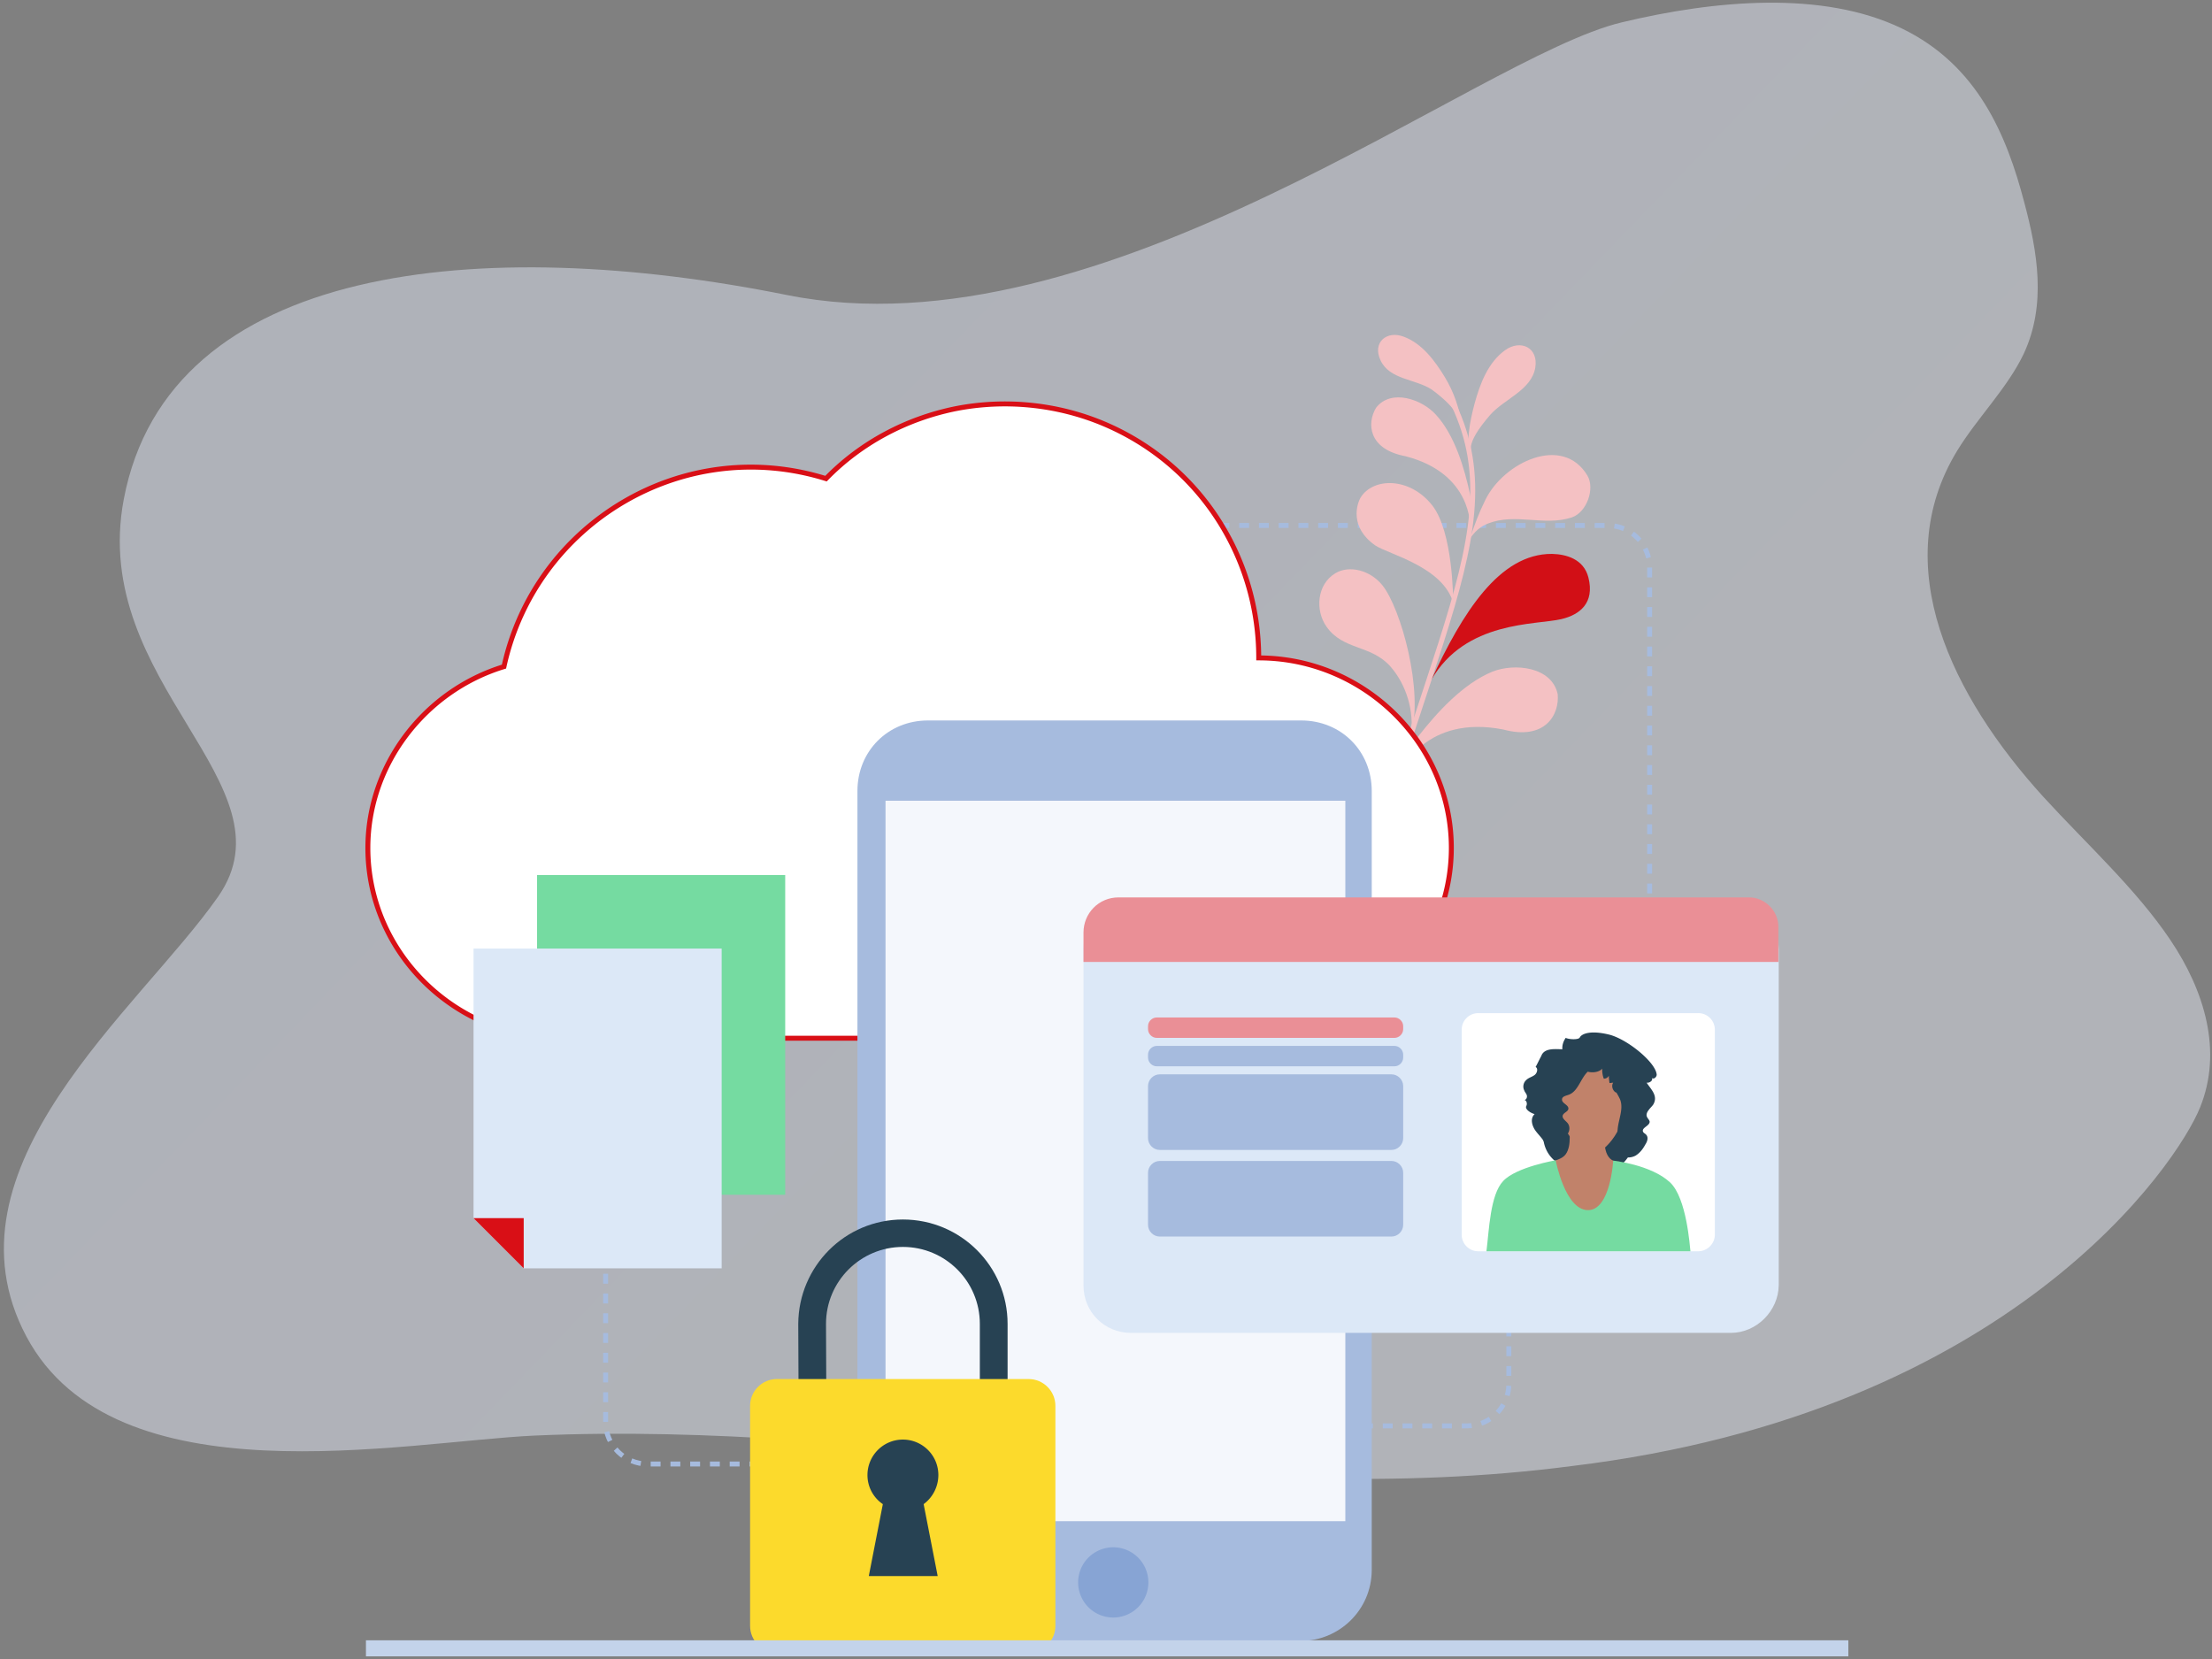 <svg width="448" height="336" fill="none" xmlns="http://www.w3.org/2000/svg"><rect width="100%" height="100%" fill="#808080" stroke="none"/><g clip-path="url(#clip0)"><path opacity=".9" d="M159.367 59.748c63.934 12.871 139.586-48.164 169.047-55.21C347.31 0 369.186-1.964 385.17 5.759c15.441 7.452 21.266 21.745 24.788 35.158 2.709 10.094 4.537 20.797-.068 30.687-3.251 6.91-9.414 13.007-13.478 19.645-14.222 23.304-1.083 49.791 17.474 70.181 8.737 9.552 18.693 18.561 25.669 28.926 6.975 10.364 10.633 22.558 6.027 33.938-4.537 11.313-38.266 61.849-127.191 72.62-71.114 9.28-138.367-9.349-210.091-6.165-26.549 1.22-85.065 13.481-102.945-20.051-18.219-34.21 22.892-66.32 38.808-89.081 15.916-22.761-26.143-43.219-19.1-80.477 9.076-47.962 72.74-53.787 134.304-41.39z" fill="url(#paint0_linear)" fill-opacity=".5"/><path d="M210.976 106.423h114.662c4.606 0 8.466 3.793 8.466 8.467v103.104" stroke="#A6BBDE" stroke-miterlimit="10" stroke-dasharray="2 2"/><path d="M305.59 188.661v91.655c0 4.607-3.792 8.468-8.465 8.468H194.111" stroke="#A6BBDE" stroke-miterlimit="10" stroke-dasharray="2 2"/><path d="M297.993 92.689c-1.218-2.786-.318-7.3.65-10.921 1.097-4.027 2.715-8.323 6.157-10.824 3.102-2.258 6.838-.613 6.136 3.55-.778 4.495-6.252 6.327-9.042 9.441-5.666 6.499-3.587 7.484-3.901 8.754zm-8.036-13.805c-3.312-2.158-8.528-1.976-10.35-5.898-1.715-3.616 1.229-6.108 4.665-4.806 3.76 1.384 6.33 4.875 8.384 8.248 1.815 3.021 2.906 6.213 3.423 9.746-.557-.821-.321-3.047-6.122-7.29zm7.777 27.809c.542-2.1.474-4.471 0-6.571-1.152-5.351-3.116-11.99-6.908-16.122-2.777-3.116-9.076-5.352-12.124-1.423-1.896 3.116-1.625 8.4 5.96 9.823 13.614 3.522 13.072 14.293 13.072 14.293zm6.705 41.052c8.533 2.303 11.446-3.048 11.039-7.181-1.219-5.555-8.736-6.3-13.206-4.538-5.96 2.438-11.243 8.264-15.104 13.209-1.557 1.965-2.776 4.403-3.251 6.774 0 .068 4.809-11.312 20.522-8.264zm17.068-51.416c-5.012-8.4-16.932-2.71-20.657 4.877-1.287 2.574-2.303 5.284-3.183 7.994.88-1.423 2.1-2.574 3.725-3.184 5.554-2.168 11.378.61 16.932-1.219 3.048-1.017 4.741-5.826 3.183-8.468zm-31.426 6.029c-4.537-5.758-11.92-5.69-14.493-1.626-.813 1.355-2.303 6.097 2.98 9.755 2.641 1.761 13.816 4.336 15.78 11.72-.068-.746 0-14.362-4.267-19.849z" fill="#F4C1C3"/><path d="M321.71 116.99c-.948-3.793-4.537-4.742-7.382-4.809-10.701-.068-18.151 11.99-24.45 25.538 6.909-12.058 21.199-11.109 26.346-12.329 3.725-.88 6.773-3.251 5.486-8.4z" fill="#D20F16"/><path d="M279.99 118.548c-2.506-3.116-6.773-4.132-9.55-2.438-3.725 2.235-4.131 7.519-1.761 10.838 3.387 4.81 9.076 3.591 13.004 8.129 3.048 3.523 4.808 8.807 4.063 14.023 2.642-9.213-2.031-25.877-5.756-30.552z" fill="#F4C1C3"/><path d="M294.348 81.832c13.681 28.587-11.581 55.142-26.278 135.552" stroke="#F4C1C3" stroke-miterlimit="10"/><path d="M254.931 133.248a51.697 51.697 0 00-8.602-28.587c-5.621-8.468-13.613-15.039-23.095-18.968-9.346-3.86-19.776-4.877-29.732-2.913-9.956 2.033-19.167 6.91-26.21 14.159-28.92-9.01-58.855 9.009-65.222 38.07-15.983 4.878-27.565 19.781-27.565 36.717 0 21.271 17.745 38.545 39.011 38.545h141.415c21.266 0 39.011-17.342 39.011-38.545 0-21.204-17.745-38.478-39.011-38.478z" fill="#fff" stroke="#D90F16" stroke-miterlimit="10"/><path d="M245.787 296.506H131.125c-4.605 0-8.466-3.793-8.466-8.467V184.935" stroke="#A6BBDE" stroke-miterlimit="10" stroke-dasharray="2 2"/><path d="M263.464 332.342h-75.516c-8.06 0-14.291-6.165-14.291-14.294V160.21c0-8.062 6.163-14.294 14.291-14.294h75.583c8.06 0 14.291 6.165 14.291 14.294v157.838c-.068 8.129-6.705 14.294-14.358 14.294z" fill="#A6BBDE"/><path d="M272.539 162.174h-93.192V308.09h93.125V162.174h.067z" fill="#F4F7FC"/><path d="M225.469 327.6a7.111 7.111 0 007.111-7.113 7.111 7.111 0 10-14.223 0 7.112 7.112 0 007.112 7.113z" fill="#87A4D4"/><path d="M118.934 241.974h40.095v-64.761h-50.254v54.6l10.159 10.161z" fill="#75DBA1"/><path d="M118.934 241.974v-10.161h-10.159l10.159 10.161z" fill="#D90F16"/><path d="M106.066 256.878h40.094v-64.762H95.907v54.6l10.159 10.162z" fill="#DCE8F7"/><path d="M106.066 256.878v-10.162h-10.16l10.16 10.162z" fill="#D90F16"/><path d="M350.562 269.951H229.059c-5.35 0-9.617-4.2-9.617-9.619v-68.013c0-5.352 4.199-9.619 9.617-9.619H350.63c5.35 0 9.617 4.2 9.617 9.619v68.013c-.068 5.148-4.47 9.619-9.685 9.619z" fill="#DCE8F7"/><path d="M281.819 232.896h-46.935c-1.287 0-2.371-1.084-2.371-2.371v-10.567c0-1.287 1.084-2.371 2.371-2.371h46.935c1.286 0 2.37 1.084 2.37 2.371v10.567c0 1.287-1.084 2.371-2.37 2.371zm0 17.545h-46.935c-1.287 0-2.371-1.083-2.371-2.371v-10.567c0-1.287 1.084-2.371 2.371-2.371h46.935c1.286 0 2.37 1.084 2.37 2.371v10.567c0 1.288-1.084 2.371-2.37 2.371zm.609-34.48h-48.154c-.948 0-1.761-.813-1.761-1.761v-.61c0-.948.813-1.761 1.761-1.761h48.154c.948 0 1.761.813 1.761 1.761v.61c0 .948-.813 1.761-1.761 1.761z" fill="#A6BBDE"/><path d="M282.428 210.203h-48.154c-.948 0-1.761-.813-1.761-1.761v-.61c0-.949.813-1.761 1.761-1.761h48.154c.948 0 1.761.812 1.761 1.761v.61c0 .948-.813 1.761-1.761 1.761zm77.751-15.377v-7.113c0-3.252-2.709-5.962-5.96-5.962H226.553c-4.063 0-7.111 3.252-7.111 7.113v5.962h140.737z" fill="#EA8F96"/><path d="M343.924 253.422h-44.497a3.354 3.354 0 01-3.386-3.387v-41.458a3.354 3.354 0 013.386-3.387h44.497a3.354 3.354 0 013.387 3.387v41.458c0 1.897-1.558 3.387-3.387 3.387z" fill="#fff"/><path d="M323.944 236.69c-.609-.271-1.354-.813-1.896-.406-.339.203-.406.677-.609 1.016-.339.542-1.016.881-1.694.745a1.51 1.51 0 01-1.219-1.355c-1.964-.203-3.792-1.355-4.876-2.98-1.084-1.626-1.422-3.794-.813-5.623.677-2.235 2.438-3.929 4.132-5.555 1.354-1.287 2.709-2.574 4.47-3.251 1.693-.678 3.86-.61 5.215.609.609.542 1.015 1.287 1.49 1.965.948 1.287 2.302 2.371 3.047 3.726 2.168 3.793-2.167 13.548-7.247 11.109z" fill="#274253"/><path d="M325.232 229.51c-.474 1.287-.542 5.961 2.709 5.758.948 2.371 0 3.184 0 5.758s-1.152 5.284-3.387 6.435c-1.354.678-3.047.745-4.537.61-1.355-.136-2.777-.407-3.996-1.016-1.219-.61-2.371-1.626-2.845-2.845-.609-1.491-.406-3.184 0-4.81.407-1.626 0-2.168 0-3.794 1.761-.542 3.251-.88 3.928-1.829.678-.948.813-2.235.813-3.387 0-1.151 0-2.371.407-3.522" fill="#C1826A"/><path d="M315.75 223.752c0 5.554 5.012 10.093 6.638 10.093 2.032 0 6.637-4.539 6.637-10.093 0-5.555-2.98-10.094-6.637-10.094-3.725 0-6.638 4.539-6.638 10.094z" fill="#C1826A"/><path d="M309.113 224.022c.271-.474.068-1.219-.474-1.287.406.136.677-.406.61-.813-.068-.406-.407-.677-.542-1.083a1.773 1.773 0 01.406-2.1c.474-.475 1.152-.61 1.693-1.017.542-.406.745-1.354.204-1.625.406-.746.745-1.491 1.151-2.236.609-1.693 2.912-1.355 4.267-1.355-.068-.813.203-1.626.677-2.303.745.339 2.574.406 2.845-.068.406-.813 2.235-1.49 5.892-.609 3.657.88 9.414 5.554 9.685 8.061.067.474-.542 1.084-.948.745.203.474-.339.881-.813.948h-.271c.88 1.355 2.37 2.642 1.354 4.404-.27.406-.677.745-.948 1.151-.338.407-.541.949-.338 1.355.135.339.474.61.542.949.067.88-1.626 1.219-1.355 2.032.135.338.474.406.677.677.474.542.203 1.355-.203 1.965-.474.88-1.084 1.693-1.964 2.235-.881.474-2.032.542-2.845-.068.474-.338.542-1.016.339-1.625-.203-.542-.61-1.016-.813-1.558-1.151-2.507 1.152-5.488.204-8.062-.204-.474-.475-.948-.746-1.422-.067-.068-.203-.068-.27-.136-.542-.406-.813-1.287-.407-1.897-.271 0-.474.068-.745.068-.067-.474-.135-1.016-.135-1.49-.203.406-.61.61-1.016.61-.271-.678-.339-1.355-.339-2.033-.609.745-2.032.881-2.912.61-1.49 1.423-1.964 3.997-3.86 4.674-.542.203-1.355.339-1.355.949-.068.812 1.355 1.083 1.287 1.896-.068.61-.948.745-1.152 1.355-.135.61.542 1.016.949 1.49.541.61.541 1.626 0 2.304-.204 1.422-.407 2.777-.61 4.2a5.485 5.485 0 01-3.793-1.829c-.271-1.22-1.286-2.033-2.031-3.049-.745-1.016-1.152-2.506-.204-3.387-1.083-.339-1.964-1.084-1.693-1.626z" fill="#274253"/><path d="M301.053 253.422c.542-4.267.745-11.448 3.387-14.225 2.641-2.846 10.633-4.2 10.633-4.2s1.896 10.025 6.502 10.093c4.605.068 5.147-10.026 5.147-10.026s7.653.813 11.513 4.404c3.387 3.183 3.996 12.938 4.132 13.954h-41.314z" fill="#75DBA1"/><path d="M167.292 268.123c0-8.604 6.976-15.581 15.578-15.581 8.601 0 15.577 6.977 15.577 15.581v32.516h5.621v-32.516c0-11.652-9.482-21.136-21.198-21.136-11.717 0-21.131 9.484-21.199 21.136l.135 31.906 5.622.068-.136-31.974z" fill="#274253"/><path d="M208.334 334.713h-50.998c-2.98 0-5.419-2.438-5.419-5.419V284.72c0-2.981 2.439-5.42 5.419-5.42h50.998c2.98 0 5.418 2.439 5.418 5.42v44.574c0 2.981-2.438 5.419-5.418 5.419z" fill="#FCDA2C"/><path d="M190.047 298.742c0-3.997-3.251-7.181-7.179-7.181-3.996 0-7.179 3.252-7.179 7.181a7.102 7.102 0 003.115 5.893L175.96 319.2h13.952l-2.845-14.565a7.338 7.338 0 002.98-5.893z" fill="#274253"/><path d="M74.115 335.467H374.35v-3.251H74.115v3.251z" fill="#C3D3EA"/></g><defs><linearGradient id="paint0_linear" x1="40.475" y1="-4.346" x2="372.975" y2="316.205" gradientUnits="userSpaceOnUse"><stop stop-color="#E8EFFF"/><stop offset="1" stop-color="#EFF3FE"/></linearGradient><clipPath id="clip0"><path fill="#fff" transform="translate(.75)" d="M0 0h447v336H0z"/></clipPath></defs></svg>